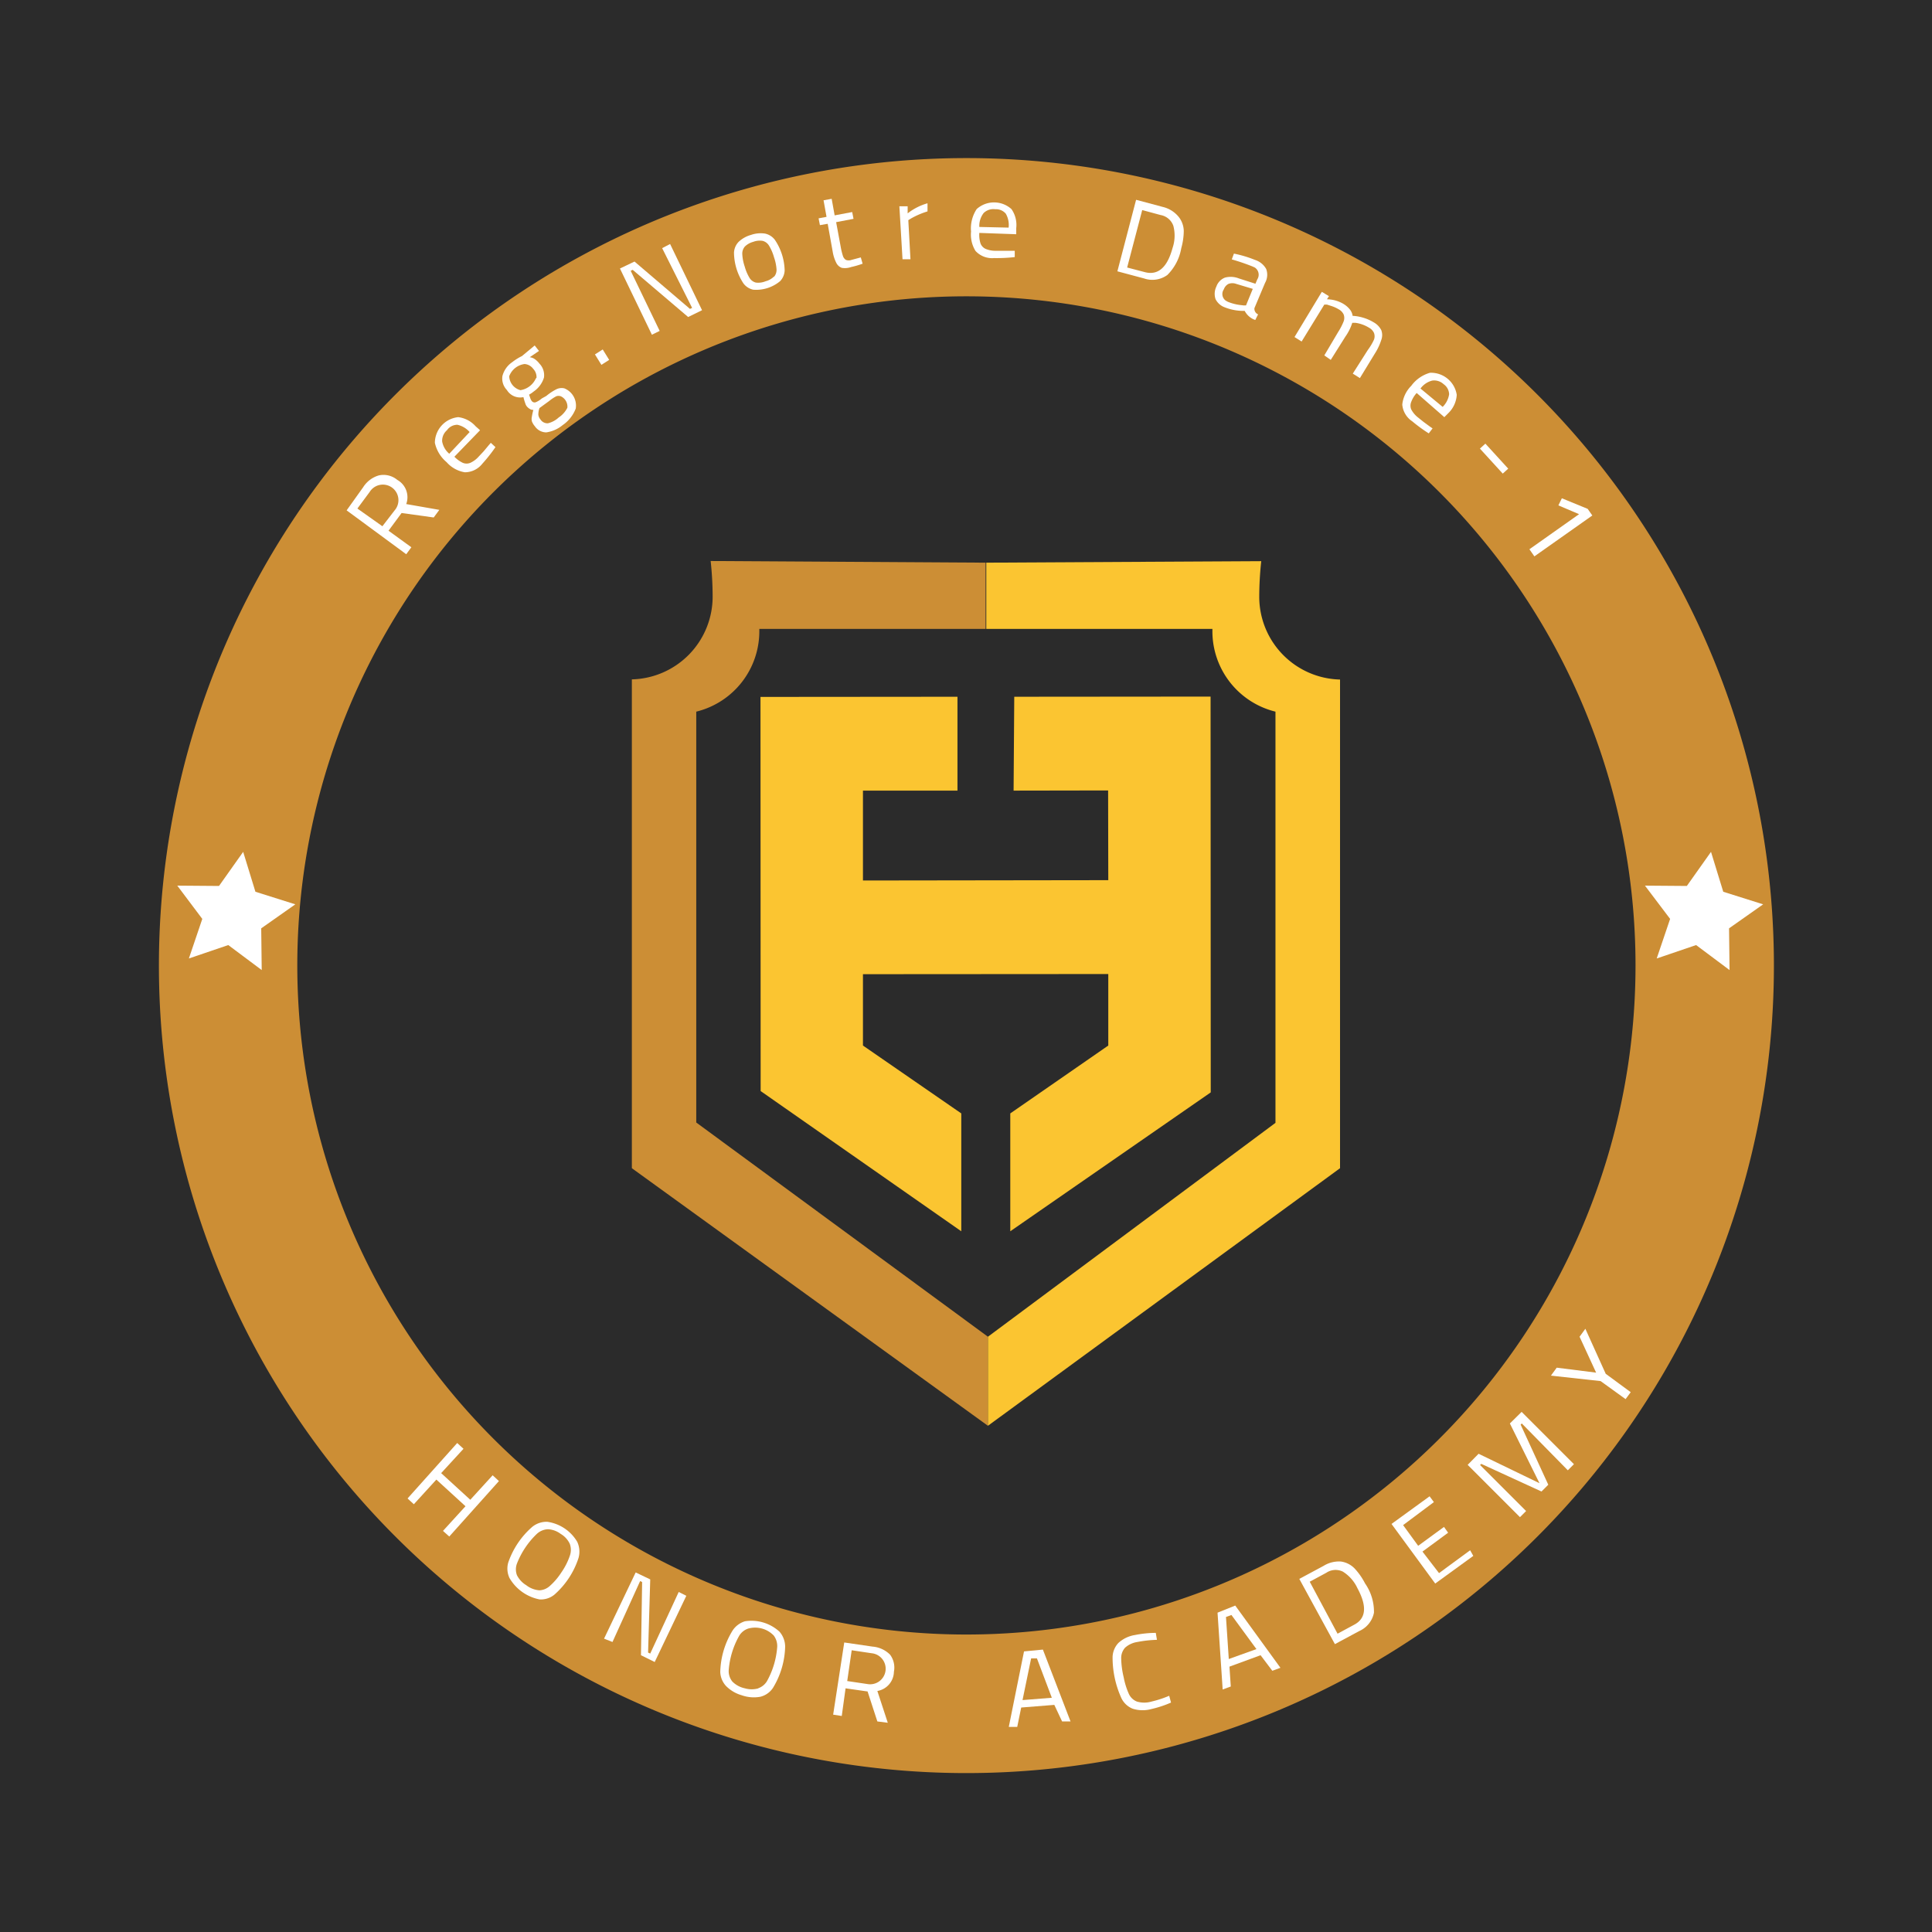 <svg id="Layer_1" data-name="Layer 1" xmlns="http://www.w3.org/2000/svg" viewBox="0 0 116.71 116.71">
  <defs>
    <style>
      .cls-1 {
        fill: #2b2b2b;
      }

      .cls-2 {
        fill: #cc8e35;
      }

      .cls-3 {
        fill: #fff;
      }

      .cls-4 {
        fill: #fbc531;
      }
    </style>
  </defs>
  <title>RegNotreDame-1-icon2</title>
  <rect class="cls-1" width="116.71" height="116.71"/>
  <circle class="cls-1" cx="58.34" cy="58.32" r="44.6"/>
  <path class="cls-2" d="M58.38,107.12a48.78,48.78,0,1,1,48.78-48.78A48.78,48.78,0,0,1,58.38,107.12Zm0-89.21A40.42,40.42,0,1,0,98.8,58.33,40.42,40.42,0,0,0,58.38,17.91Z" transform="translate(0 -0.01)"/>
  <polygon class="cls-3" points="15.43 53.87 17.84 54.63 15.78 56.08 15.81 58.6 13.79 57.09 11.41 57.9 12.22 55.51 10.71 53.5 13.23 53.52 14.69 51.46 15.43 53.87"/>
  <polygon class="cls-3" points="104.1 53.87 106.51 54.63 104.45 56.08 104.48 58.6 102.46 57.09 100.08 57.9 100.89 55.51 99.37 53.5 101.9 53.52 103.36 51.46 104.1 53.87"/>
  <path class="cls-2" d="M42.06,43a5,5,0,0,0,3.81-4.89V38H59.54V34L42.93,33.9a20.13,20.13,0,0,1,.12,2.15,5,5,0,0,1-4.88,5V70.58L59.68,86.14V80.76L42.06,67.82V43Z" transform="translate(0 -0.01)"/>
  <path class="cls-4" d="M77.05,43a5,5,0,0,1-3.81-4.89V38H59.58V34l16.61-.09a20.13,20.13,0,0,0-.12,2.15,5,5,0,0,0,4.88,5V70.58L59.68,86.14V80.76L77.05,67.84V43Z" transform="translate(0 -0.01)"/>
  <polygon class="cls-4" points="61.27 42.09 61.23 47.76 66.94 47.75 66.95 53.17 52.13 53.19 52.13 47.76 57.84 47.76 57.84 42.09 45.94 42.1 45.95 65.91 58.07 74.38 58.07 67.26 52.13 63.16 52.13 58.85 66.95 58.84 66.95 63.16 61.03 67.26 61.03 74.38 73.14 65.99 73.13 42.08 61.27 42.09"/>
  <path class="cls-3" d="M20.94,30.84l1-1.4a1.67,1.67,0,0,1,.94-0.71A1.3,1.3,0,0,1,24,29a1.2,1.2,0,0,1,.54,1.46l2,0.35-0.34.46L24.26,31l-0.79,1.07,1.38,1-0.31.42Zm2.9,0a0.94,0.94,0,1,0-1.51-1.11h0l-0.74,1L23.1,31.8Z" transform="translate(0 -0.01)"/>
  <path class="cls-3" d="M28.08,28.54a1.86,1.86,0,0,1-1.1-.61,2.12,2.12,0,0,1-.71-1.17,1.57,1.57,0,0,1,1.41-1.55,1.67,1.67,0,0,1,1.05.55L29,26l-1.55,1.6a1.72,1.72,0,0,0,.51.37,0.59,0.59,0,0,0,.45,0,1.52,1.52,0,0,0,.5-0.37l0.31-.33,0.3-.36,0.13-.15,0.28,0.26a9.58,9.58,0,0,1-.79,1A1.35,1.35,0,0,1,28.08,28.54Zm0.29-2.43a1.38,1.38,0,0,0-.74-0.44A0.77,0.77,0,0,0,27,26a0.84,0.84,0,0,0-.29.68,1.27,1.27,0,0,0,.43.74Z" transform="translate(0 -0.01)"/>
  <path class="cls-3" d="M33,26.13a0.84,0.84,0,0,1-.69-0.37,1,1,0,0,1-.18-0.3,0.63,0.63,0,0,1,0-.28,3.76,3.76,0,0,1,.09-0.41A0.36,0.36,0,0,1,32,24.71a0.67,0.67,0,0,1-.19-0.17,0.52,0.52,0,0,1-.08-0.17A3.23,3.23,0,0,1,31.62,24a0.94,0.94,0,0,1-1-.43,1,1,0,0,1-.27-0.84,1.45,1.45,0,0,1,.59-0.84,3.25,3.25,0,0,1,.59-0.37l0.77-.64,0.26,0.33L32,21.59a0.65,0.65,0,0,1,.3.11,1.26,1.26,0,0,1,.29.28,1,1,0,0,1,.27.84,1.58,1.58,0,0,1-.62.84,1.75,1.75,0,0,1-.28.19l0.08,0.23a0.54,0.54,0,0,0,.08.15,0.21,0.21,0,0,0,.24.08,1.35,1.35,0,0,0,.37-0.23L33,23.93a3.29,3.29,0,0,1,.6-0.4,0.72,0.72,0,0,1,.49-0.06,1.12,1.12,0,0,1,.69,1.22,2.14,2.14,0,0,1-.79,1A2,2,0,0,1,33,26.13Zm-0.59-3.3a0.72,0.72,0,0,0-.2-0.54A0.71,0.71,0,0,0,31.69,22a1.15,1.15,0,0,0-.93.74,0.91,0.91,0,0,0,.68.84,1.23,1.23,0,0,0,.93-0.71h0Zm1.86,1.85a0.69,0.69,0,0,0-.39-0.73,0.39,0.39,0,0,0-.28,0,2.46,2.46,0,0,0-.42.28l-0.59.43a1.16,1.16,0,0,0-.07.4,0.54,0.54,0,0,0,.13.29,0.5,0.5,0,0,0,.45.23,1.46,1.46,0,0,0,.65-0.35,1.53,1.53,0,0,0,.53-0.6h0Z" transform="translate(0 -0.01)"/>
  <path class="cls-3" d="M35.94,21.42l0.47-.3,0.39,0.63-0.47.3Z" transform="translate(0 -0.01)"/>
  <path class="cls-3" d="M40.48,14.75l1.93,4-0.84.41-3.35-2.85-0.12.06L39.85,20l-0.47.23-1.93-4,0.88-.42,3.35,2.86,0.13-.06L40,15Z" transform="translate(0 -0.01)"/>
  <path class="cls-3" d="M45.5,17.51a1,1,0,0,1-.59-0.38,3.45,3.45,0,0,1-.57-1.86,1,1,0,0,1,.28-0.65,1.78,1.78,0,0,1,.75-0.42,1.76,1.76,0,0,1,.84-0.08,1,1,0,0,1,.6.38,3.45,3.45,0,0,1,.59,1.85,1,1,0,0,1-.27.64A2.25,2.25,0,0,1,45.5,17.51Zm1.26-.78a0.64,0.64,0,0,0,.15-0.44,2.74,2.74,0,0,0-.15-0.73,2.85,2.85,0,0,0-.31-0.72,0.64,0.64,0,0,0-.38-0.28,1.11,1.11,0,0,0-.57.06,1.14,1.14,0,0,0-.5.28,0.65,0.65,0,0,0-.16.45,2.77,2.77,0,0,0,.15.77,2.72,2.72,0,0,0,.29.68,0.63,0.63,0,0,0,.38.28A1.15,1.15,0,0,0,46.25,17a1.1,1.1,0,0,0,.51-0.29h0Z" transform="translate(0 -0.01)"/>
  <path class="cls-3" d="M50.85,16.19a0.61,0.61,0,0,1-.33-0.3,2.35,2.35,0,0,1-.22-0.69L50,13.53l-0.47.08-0.08-.41,0.48-.09-0.18-1,0.49-.09,0.18,1,1.06-.2,0.08,0.41-1.05.2,0.28,1.51a3.91,3.91,0,0,0,.13.53,0.43,0.43,0,0,0,.18.24,0.49,0.49,0,0,0,.34,0L52,15.56l0.11,0.38a5.51,5.51,0,0,1-.69.2A1.13,1.13,0,0,1,50.85,16.19Z" transform="translate(0 -0.01)"/>
  <path class="cls-3" d="M54.33,12.47h0.5v0.43a3.47,3.47,0,0,1,1.2-.61v0.49a5,5,0,0,0-1,.43l-0.16.1L55,15.67H54.52Z" transform="translate(0 -0.01)"/>
  <path class="cls-3" d="M58.93,15.17A1.87,1.87,0,0,1,58.66,14,2.12,2.12,0,0,1,59,12.64a1.57,1.57,0,0,1,2.1,0,1.67,1.67,0,0,1,.29,1.15v0.37l-2.23-.08a1.71,1.71,0,0,0,.07.63,0.59,0.59,0,0,0,.3.33,1.51,1.51,0,0,0,.61.12H61.3v0.38a9.57,9.57,0,0,1-1.25.06A1.36,1.36,0,0,1,58.93,15.17Zm2-1.41a1.37,1.37,0,0,0-.17-0.84,0.77,0.77,0,0,0-.64-0.27,0.84,0.84,0,0,0-.7.23,1.27,1.27,0,0,0-.26.84Z" transform="translate(0 -0.01)"/>
  <path class="cls-3" d="M71.21,13.12a1.41,1.41,0,0,1,.3.84A4,4,0,0,1,71.36,15a3,3,0,0,1-.84,1.62,1.54,1.54,0,0,1-1.41.21l-1.61-.43,1.13-4.32,1.61,0.43A1.75,1.75,0,0,1,71.21,13.12ZM70.83,15a2.33,2.33,0,0,0,.05-1.35A1,1,0,0,0,70.11,13L69,12.7l-0.91,3.47,1.11,0.29Q70.36,16.73,70.83,15Z" transform="translate(0 -0.01)"/>
  <path class="cls-3" d="M73.43,18.08a1,1,0,0,1,.05-0.76A0.89,0.89,0,0,1,74,16.78a1.34,1.34,0,0,1,.84.05l1,0.32,0.11-.26a0.52,0.52,0,0,0-.15-0.72l-0.13-.06a13,13,0,0,0-1.26-.43l0.13-.35a7,7,0,0,1,1.27.38,1.18,1.18,0,0,1,.68.55,1,1,0,0,1-.07.84l-0.64,1.52A0.36,0.36,0,0,0,76,19l-0.17.34a1.13,1.13,0,0,1-.64-0.55A3.07,3.07,0,0,1,74,18.58,1,1,0,0,1,73.43,18.08Zm1.67,0.38h0.17l0.41-1-1-.3a0.67,0.67,0,0,0-.47,0,0.59,0.59,0,0,0-.28.33,0.49,0.49,0,0,0,.13.69l0.11,0.06a2.93,2.93,0,0,0,.89.21h0Z" transform="translate(0 -0.01)"/>
  <path class="cls-3" d="M79.85,17.64l0.43,0.26-0.12.19a2,2,0,0,1,1,.28,1.48,1.48,0,0,1,.38.33,0.76,0.76,0,0,1,.17.39,2.58,2.58,0,0,1,.63.11,2.62,2.62,0,0,1,.64.28,1.13,1.13,0,0,1,.46.47,0.84,0.84,0,0,1,0,.6,3.49,3.49,0,0,1-.4.84l-0.89,1.46-0.43-.27,0.91-1.43A3.48,3.48,0,0,0,83,20.53a0.58,0.58,0,0,0,0-.41,0.7,0.7,0,0,0-.31-0.32,2.07,2.07,0,0,0-.43-0.2,2,2,0,0,0-.39-0.09H81.69a3.08,3.08,0,0,1-.42.84l-0.88,1.4L80,21.48l0.84-1.42a3.72,3.72,0,0,0,.33-0.64,0.6,0.6,0,0,0,0-.41,0.69,0.69,0,0,0-.31-0.32,2,2,0,0,0-.42-0.19l-0.28-.09H80l-1.37,2.23-0.43-.27Z" transform="translate(0 -0.01)"/>
  <path class="cls-3" d="M84.71,24.45a1.87,1.87,0,0,1,.54-1.13,2.12,2.12,0,0,1,1.13-.79A1.57,1.57,0,0,1,88,23.86a1.67,1.67,0,0,1-.49,1.09l-0.26.26-1.67-1.46a1.67,1.67,0,0,0-.33.54,0.59,0.59,0,0,0,0,.45,1.51,1.51,0,0,0,.4.48L86,25.5l0.38,0.28,0.16,0.11-0.23.3a9.32,9.32,0,0,1-1-.73A1.35,1.35,0,0,1,84.71,24.45Zm2.44,0.14a1.36,1.36,0,0,0,.39-0.76,0.77,0.77,0,0,0-.33-0.61A0.84,0.84,0,0,0,86.52,23a1.27,1.27,0,0,0-.71.48Z" transform="translate(0 -0.01)"/>
  <path class="cls-3" d="M89.73,26.81l1.38,1.51-0.33.3L89.4,27.11Z" transform="translate(0 -0.01)"/>
  <path class="cls-3" d="M95.39,31.07l-1.25-.53,0.21-.43,1.56,0.64,0.28,0.4-3.5,2.47-0.3-.43Z" transform="translate(0 -0.01)"/>
  <path class="cls-3" d="M30.14,89.48l-3,3.35-0.38-.34L28.12,91l-1.76-1.61L25,90.88l-0.38-.35,3-3.35L28,87.53,26.65,89l1.76,1.61,1.35-1.48Z" transform="translate(0 -0.01)"/>
  <path class="cls-3" d="M30.78,95.34a1.33,1.33,0,0,1-.08-0.93,5,5,0,0,1,1.46-2.17,1.38,1.38,0,0,1,.9-0.3,2.51,2.51,0,0,1,1.81,1.21,1.4,1.4,0,0,1,.07,1,5,5,0,0,1-1.46,2.2,1.3,1.3,0,0,1-.88.28A2.7,2.7,0,0,1,30.78,95.34Zm1.79,0.74a1,1,0,0,0,.64-0.26A3.92,3.92,0,0,0,33.91,95a4,4,0,0,0,.51-1,1.06,1.06,0,0,0,0-.73,1.38,1.38,0,0,0-.55-0.6,1.4,1.4,0,0,0-.77-0.28,1.05,1.05,0,0,0-.67.28,5,5,0,0,0-1.2,1.79,1,1,0,0,0,0,.71,1.49,1.49,0,0,0,.56.6,1.46,1.46,0,0,0,.81.31Z" transform="translate(0 -0.01)"/>
  <path class="cls-3" d="M41.46,96.41l-1.91,4L38.72,100l0.07-4.42-0.12-.06L37,99.2,36.49,99l1.91-4,0.88,0.42-0.13,4.42,0.13,0.06L41,96.18Z" transform="translate(0 -0.01)"/>
  <path class="cls-3" d="M43.85,101.85a1.32,1.32,0,0,1-.34-0.84,5,5,0,0,1,.75-2.51A1.38,1.38,0,0,1,45,97.95a2.51,2.51,0,0,1,2.09.63,1.39,1.39,0,0,1,.34.89,5,5,0,0,1-.74,2.51,1.29,1.29,0,0,1-.76.53,2.19,2.19,0,0,1-1.12-.09A2.17,2.17,0,0,1,43.85,101.85ZM45.79,102a1,1,0,0,0,.54-0.43,5,5,0,0,0,.62-2.07,1.05,1.05,0,0,0-.21-0.69,1.56,1.56,0,0,0-1.54-.42,1,1,0,0,0-.56.46,5,5,0,0,0-.62,2.07,1,1,0,0,0,.22.67A1.5,1.5,0,0,0,45,102a1.48,1.48,0,0,0,.82,0h0Z" transform="translate(0 -0.01)"/>
  <path class="cls-3" d="M51,99.23l1.71,0.25a1.67,1.67,0,0,1,1.06.49A1.3,1.3,0,0,1,54,101a1.2,1.2,0,0,1-1,1.16l0.63,1.92L53,104l-0.59-1.81L51.08,102l-0.23,1.67-0.52-.08Zm1.39,2.51a0.94,0.94,0,1,0,.26-1.86l-1.2-.18-0.27,1.86Z" transform="translate(0 -0.01)"/>
  <path class="cls-3" d="M63.69,103l-2,.16-0.24,1.17H60.94l0.92-4.56L63,99.66,64.67,104H64.16Zm-1.92-.29,1.77-.14-0.9-2.38H62.29Z" transform="translate(0 -0.01)"/>
  <path class="cls-3" d="M68.42,103.23a1.29,1.29,0,0,1-.67-0.62,5.93,5.93,0,0,1-.54-2.51,1.3,1.3,0,0,1,.35-0.84,1.92,1.92,0,0,1,1-.48,6.62,6.62,0,0,1,1.26-.13l0.07,0.42a7.24,7.24,0,0,0-1.18.13,1.44,1.44,0,0,0-.74.34,0.93,0.93,0,0,0-.24.64,5.23,5.23,0,0,0,.15,1.15,4.52,4.52,0,0,0,.31,1,0.9,0.9,0,0,0,.49.47,1.56,1.56,0,0,0,.88,0,6.49,6.49,0,0,0,1.07-.35l0.11,0.41a6.5,6.5,0,0,1-1.18.39A2,2,0,0,1,68.42,103.23Z" transform="translate(0 -0.01)"/>
  <path class="cls-3" d="M76.15,100l-1.88.69,0.08,1.2-0.49.18-0.31-4.64L74.62,97l2.73,3.76-0.49.18Zm-1.92.23,1.67-.6-1.51-2.06-0.33.12Z" transform="translate(0 -0.01)"/>
  <path class="cls-3" d="M81,94.34a1.42,1.42,0,0,1,.84.43,4,4,0,0,1,.62.89A3,3,0,0,1,83,97.43a1.54,1.54,0,0,1-.89,1.11l-1.47.79-2.15-3.94,1.47-.79A1.76,1.76,0,0,1,81,94.34Zm1,1.61a2.33,2.33,0,0,0-.88-1,1,1,0,0,0-1,.07l-1,.54L80.8,98.7l1-.54Q82.89,97.59,82,95.95Z" transform="translate(0 -0.01)"/>
  <path class="cls-3" d="M84.76,92.14l0.91,1.25,1.56-1.14,0.25,0.35-1.55,1.14,1,1.3,1.88-1.38L89,94l-2.3,1.67-2.64-3.6,2.3-1.67,0.26,0.35Z" transform="translate(0 -0.01)"/>
  <path class="cls-3" d="M91.92,85.3l3.16,3.16-0.37.37L91.93,86l-0.07.07,1.67,3.63-0.41.41-3.64-1.67-0.07.07,2.78,2.78-0.37.37-3.16-3.16,0.66-.67L93,89.61,91.21,86Z" transform="translate(0 -0.01)"/>
  <path class="cls-3" d="M96.69,83.44l-3-.33,0.35-.48,2.38,0.3-1-2.17,0.35-.48L97,83l1.51,1.11-0.31.42Z" transform="translate(0 -0.01)"/>
</svg>
